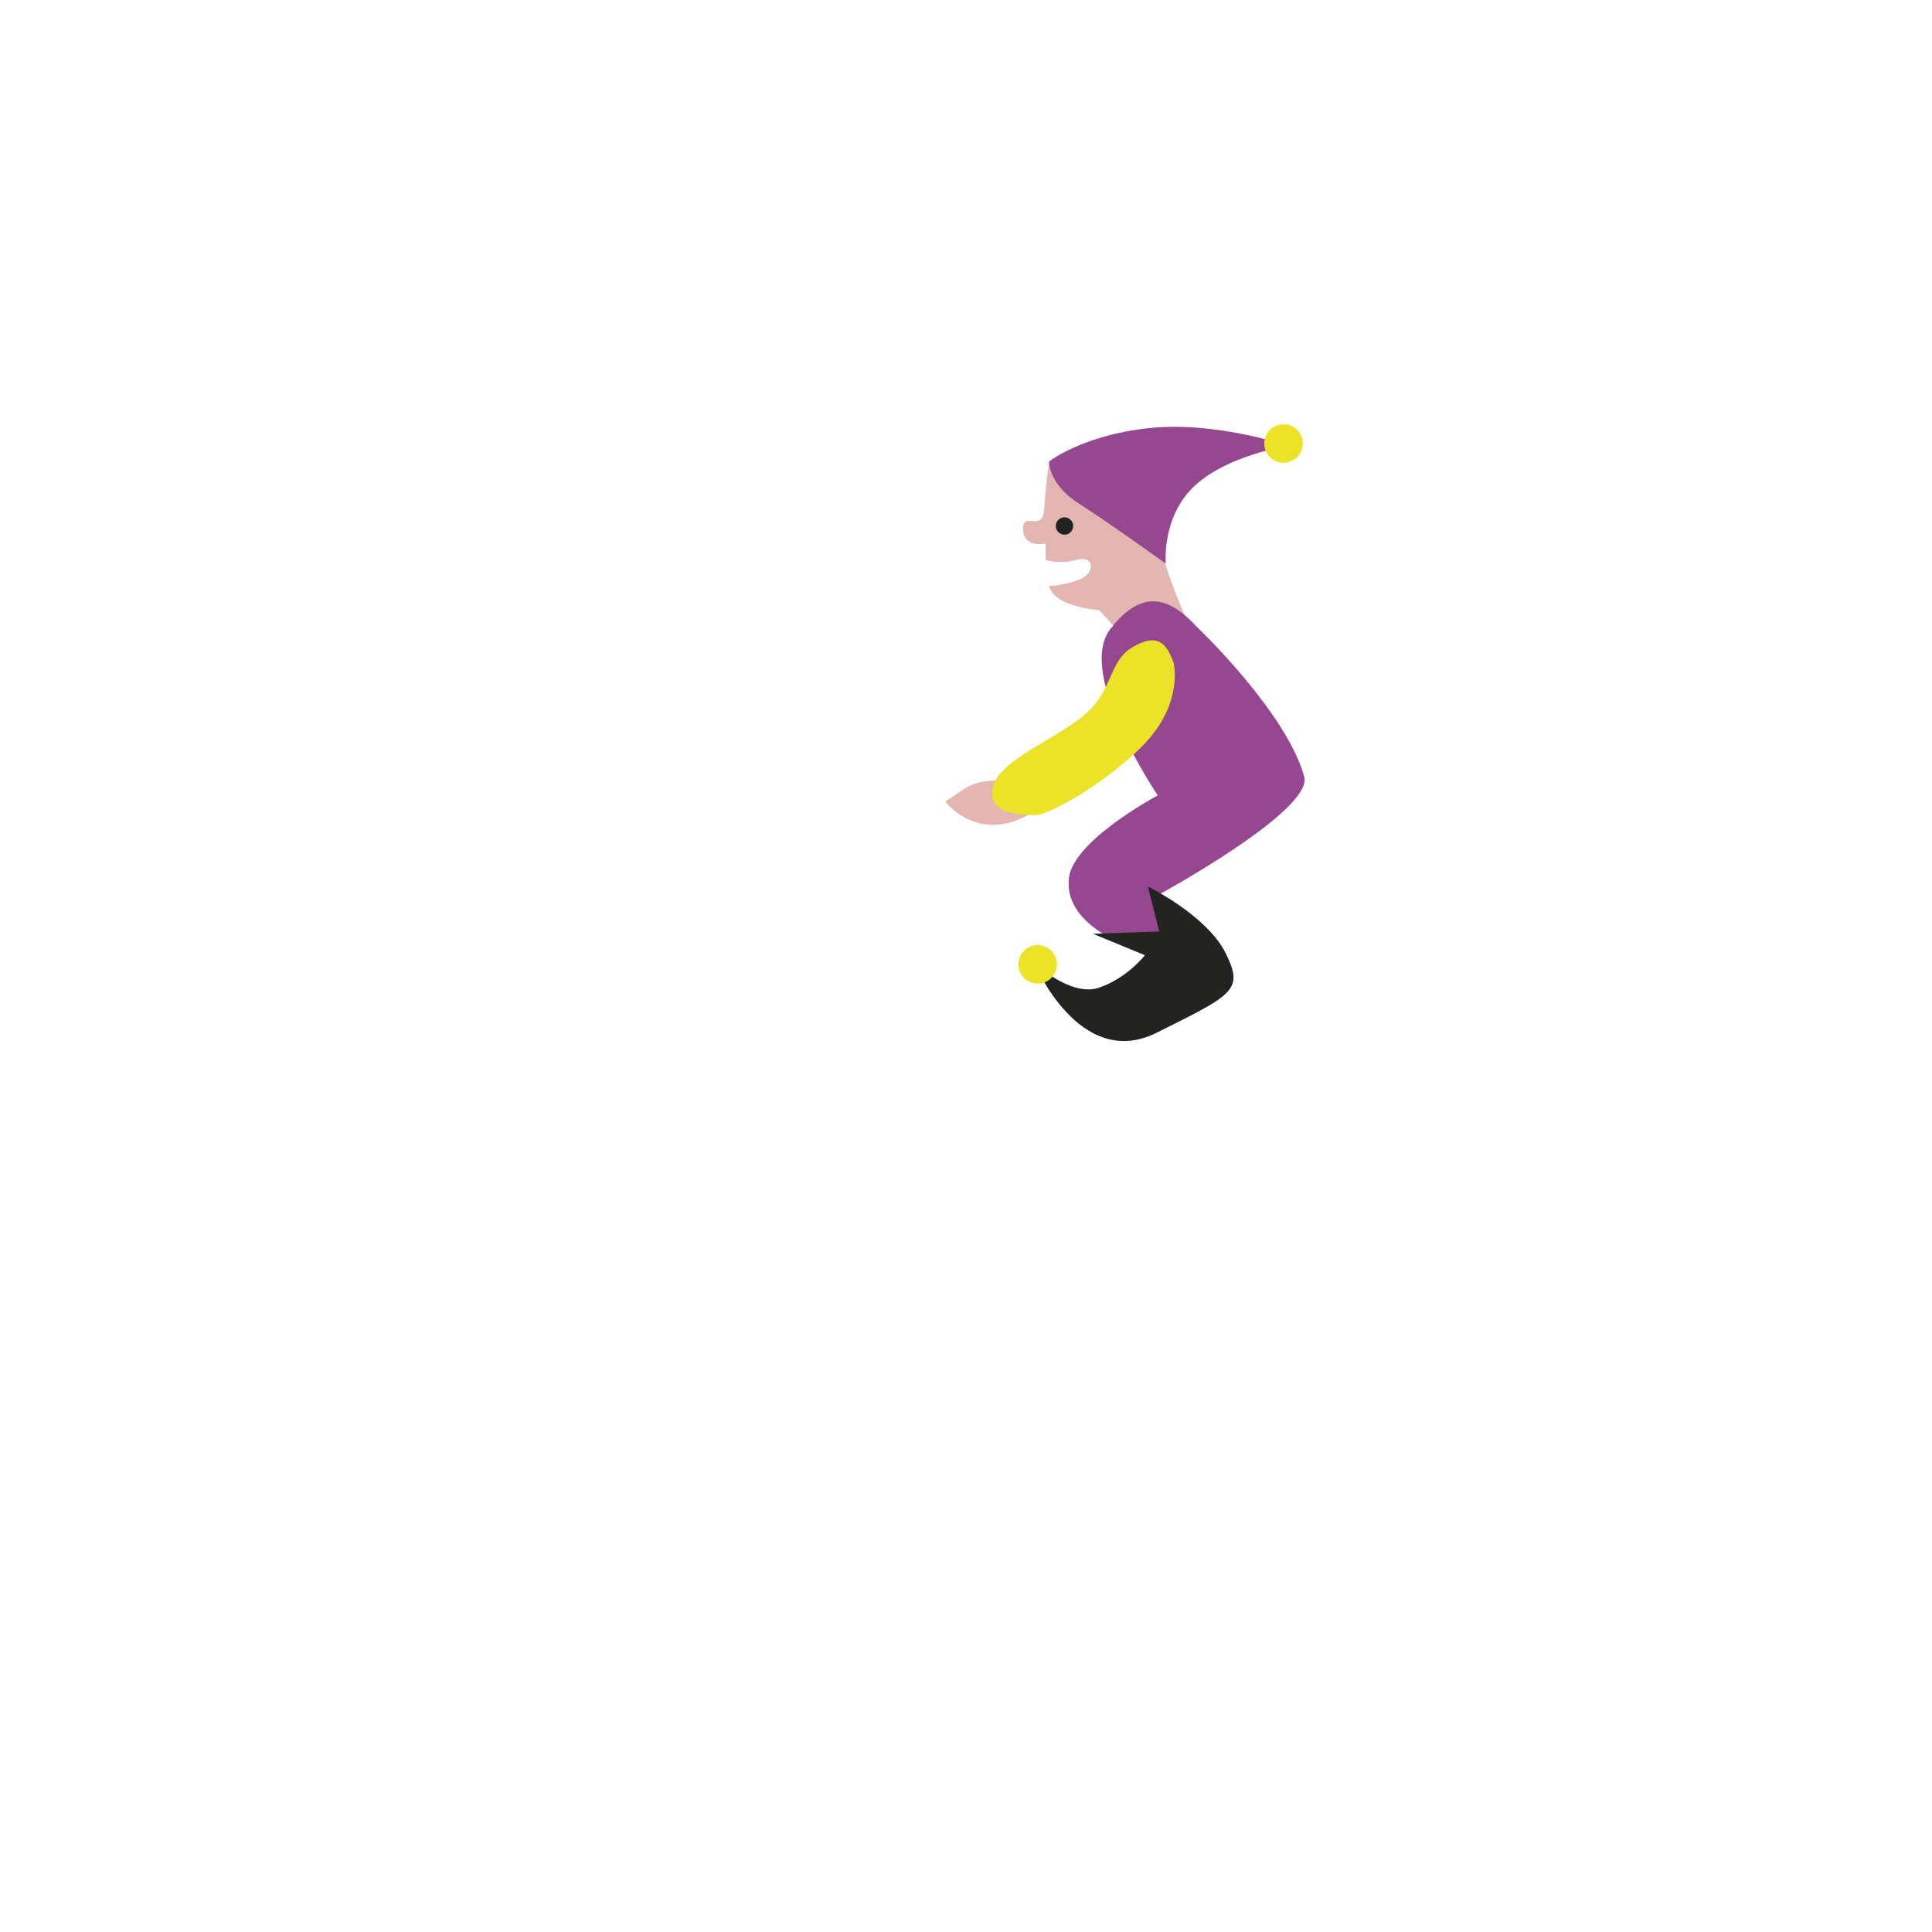 <?xml version="1.0" encoding="utf-8"?>
<!-- Generator: Adobe Illustrator 25.0.0, SVG Export Plug-In . SVG Version: 6.00 Build 0)  -->
<svg version="1.1" id="Layer_1" xmlns="http://www.w3.org/2000/svg" xmlns:xlink="http://www.w3.org/1999/xlink" x="0px" y="0px"
	 viewBox="0 0 822 822" style="enable-background:new 0 0 822 822;" xml:space="preserve">
<style type="text/css">
	.st0{fill:#E3B6B1;}
	.st1{fill:#954790;}
	.st2{fill:#232322;}
	.st3{fill:#ECE329;}
</style>
<g id="Elf_Pink">
	<g>
		<path class="st0" d="M507.7,269.9c0,0-12.4-26.1-14.5-40.6s-4.8-33-4.8-33h-42c0,0-1.4,8.9-2.1,19.9s-9,0.7-9,8.9s9.6,6.2,9.6,6.2
			v6.9c0,0,5.5,2.1,13.1,0c7.6-2.1,8.3,5.5,1.4,8.3s-13.1,2.8-13.1,2.8s0.7,4.1,6.9,6.9s14.5,3.4,14.5,3.4l20.7,22.7L507.7,269.9z"
			/>
		<path class="st1" d="M509.1,266.6c0,0,38.1,36.1,45.8,63.8c4,14.5-62.5,50.6-62.5,50.6s30.1,19.2,26.3,33.9s-27.7,22.8-36.2,21.3
			c-8.5-1.5-9-0.5-7.5-7.4s16.5-22.3,16.5-22.3s-39.5-9.1-36.7-33c1.9-16,37.8-35.1,37.8-35.1s-34.9-51.4-20.3-70.6
			S499.1,255.8,509.1,266.6z"/>
		<path class="st1" d="M446.4,196.3c0,0,14.5-11.3,42.9-14.2s58.7,7.6,58.7,7.6s-25.5,3.8-39.7,17c-14.2,13.2-12.3,33.1-12.3,33.1
			s-23.6-17-36.9-25.5S446.4,196.3,446.4,196.3z"/>
		<path class="st2" d="M465,397.3l22.1,9.1c0,0-7.2,9.5-19.4,13.8c-12.2,4.2-27.7-10.6-27.7-10.6s19.2,46.2,52.1,29.8
			s37.2-18.1,29.3-34c-8-16-33-28.2-33-28.2l4.8,19.1L465,397.3z"/>
		<path class="st0" d="M428.8,332.5c0,0-10.6-2.1-18.6,3.2c-8,5.3-8,5.3-8,5.3s11.7,16,31.9,7.4S428.8,332.5,428.8,332.5z"/>
		<path class="st3" d="M499.3,281.9c0,0,3.7,14-8.3,29.8s-43,35.1-50.5,35.1s-21.1-0.9-18-12.2c3.1-11.3,25.7-19.6,38.5-30.1
			c12.8-10.5,10.5-23.3,21.1-29.3C492.6,269.2,496.3,273.7,499.3,281.9z"/>
		<ellipse class="st2" cx="452.9" cy="223.8" rx="3.7" ry="3.7"/>
		<ellipse class="st3" cx="546.1" cy="188.7" rx="8.2" ry="8.2"/>
		<ellipse class="st3" cx="441.5" cy="410.3" rx="8.2" ry="8.2"/>
	</g>
</g>
</svg>
